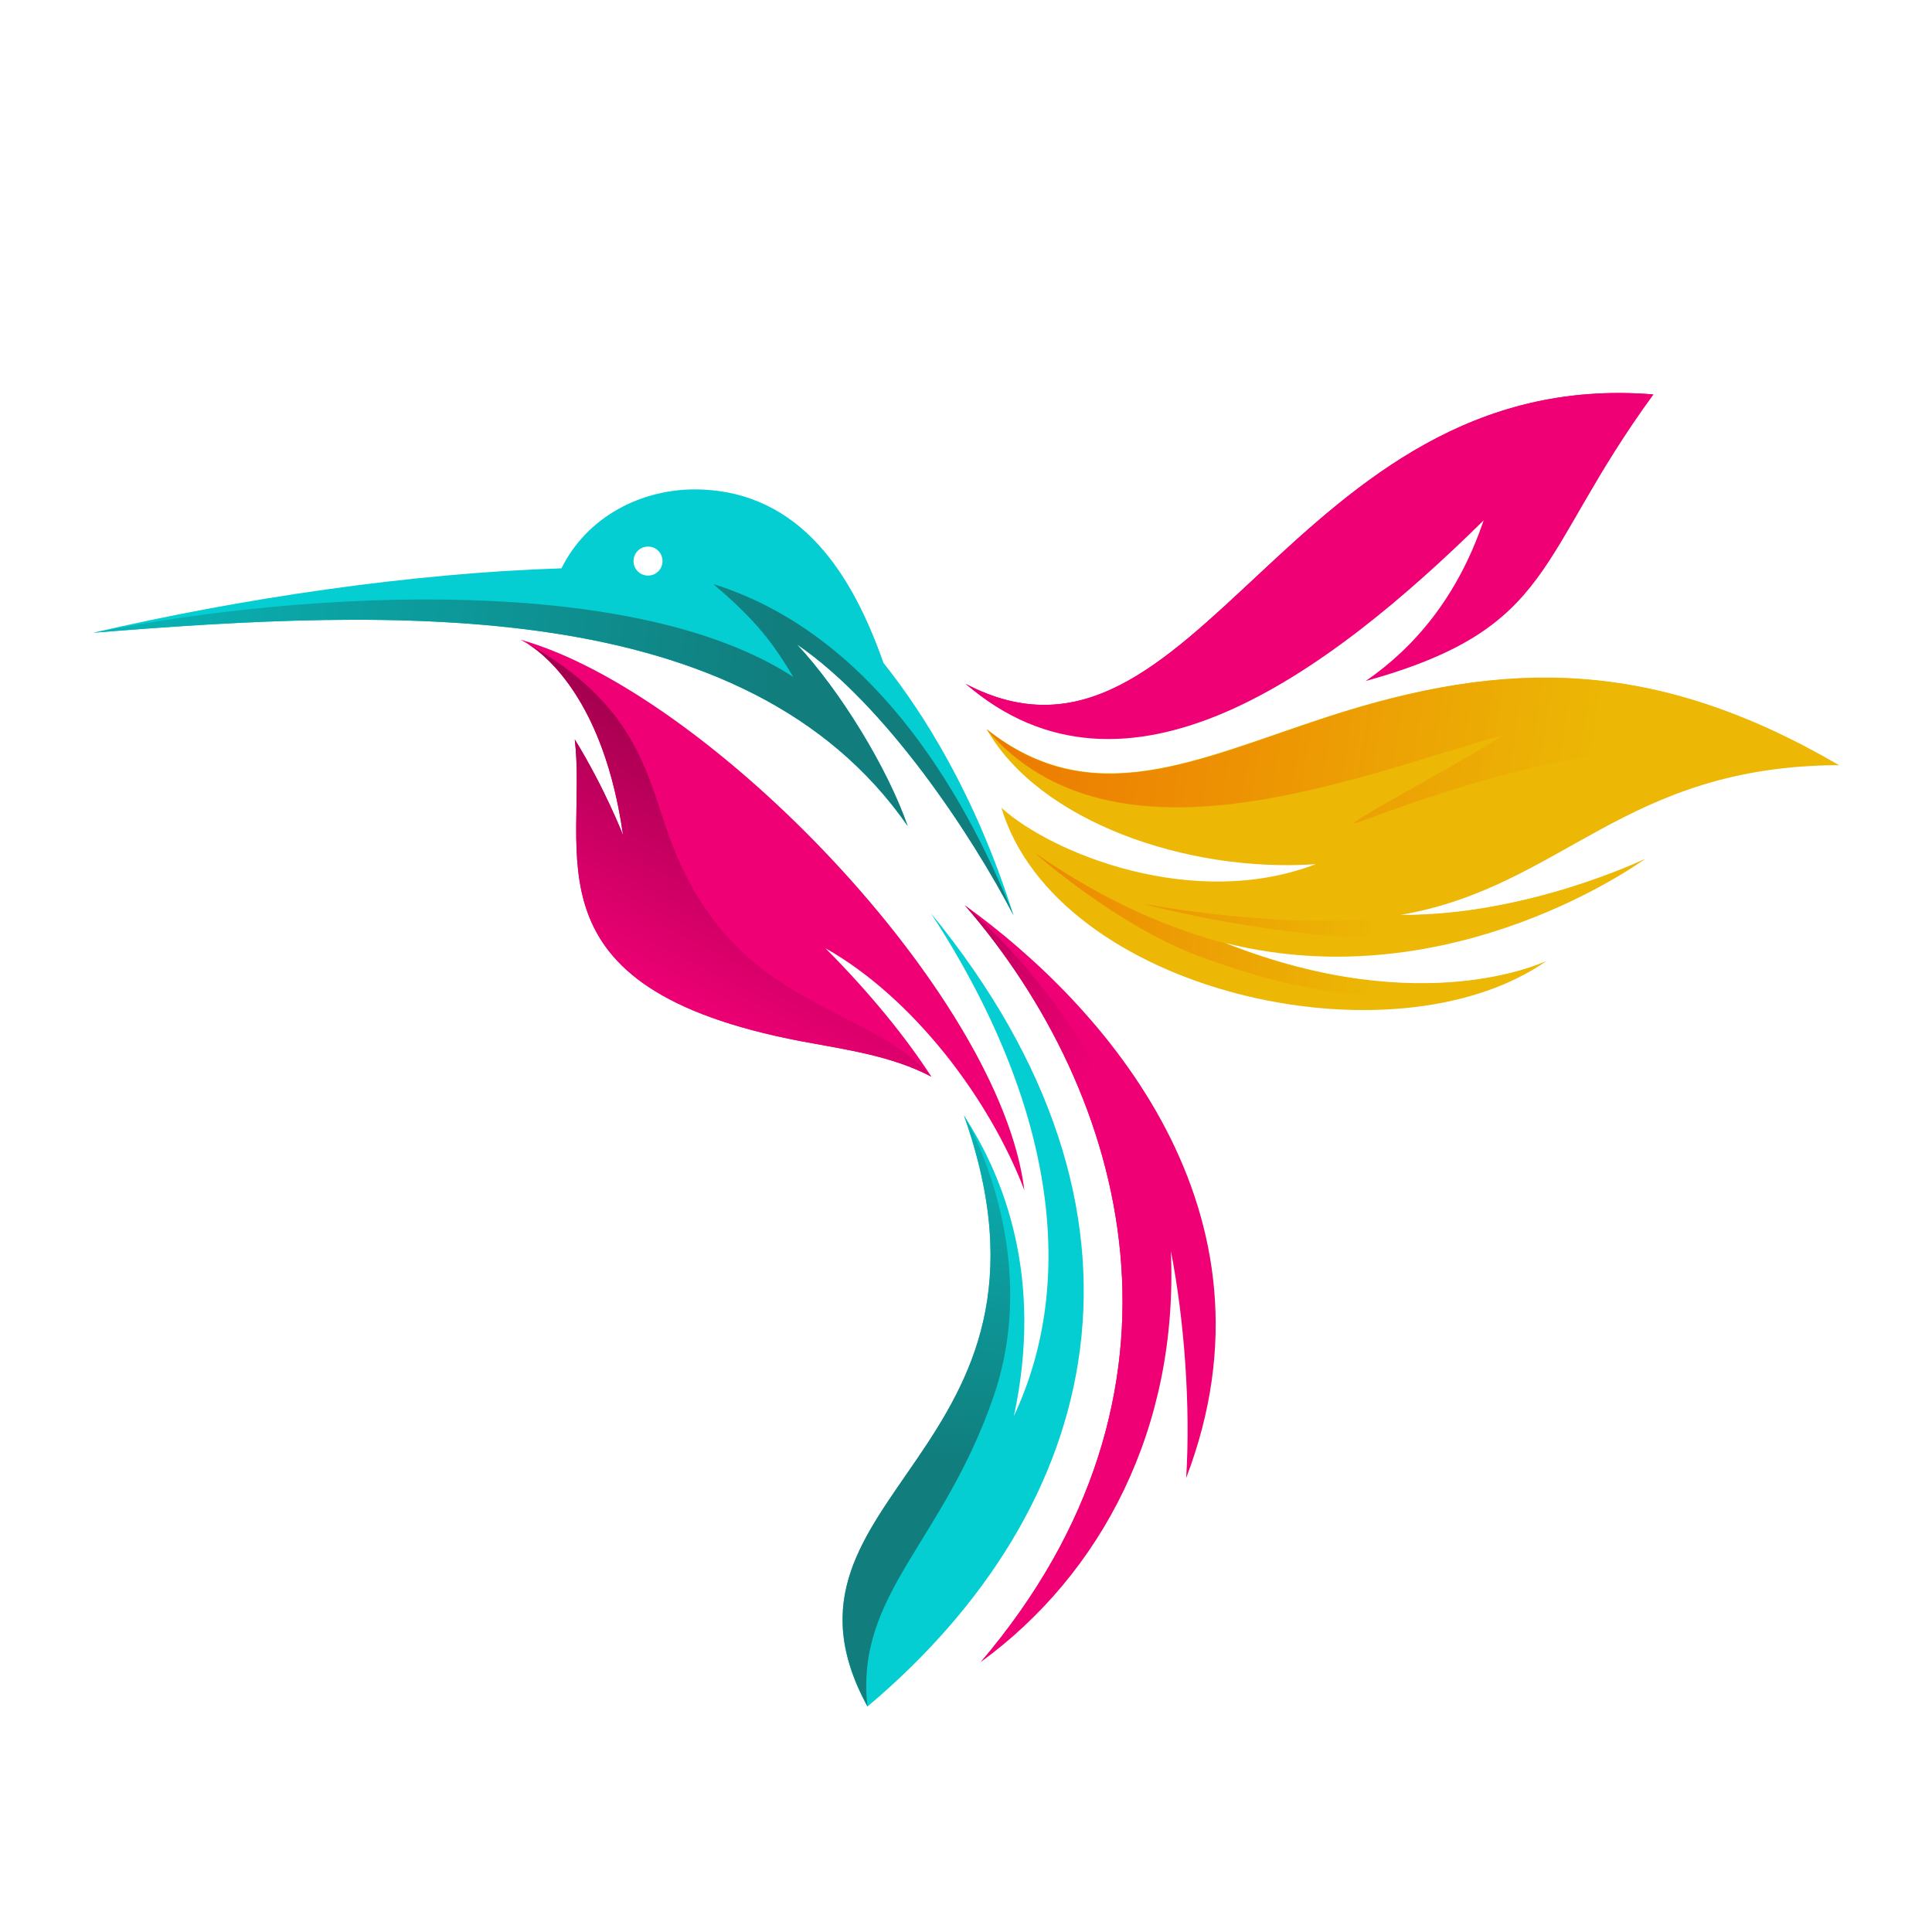 <svg version="1.1" id="Capa_1" xmlns="http://www.w3.org/2000/svg" x="0" y="0" viewBox="0 0 48 48" style="enable-background:new 0 0 48 48" xml:space="preserve"><style>.st3,.st5{fill-rule:evenodd;clip-rule:evenodd;fill:#ef0075}.st5{fill:#04ced1}</style><switch><g><g id="_1491389240432"><path class="st3" d="M14.28 18.37c.33 2.8-1.36 6.17 5.63 7.5 1.12.21 2.24.36 3.23.88-.63-.97-1.49-2.04-2.63-3.19 2.16 1.22 4.06 3.71 4.94 6.01-.6-4.87-7.88-12.39-12.53-13.68 0 0 1.99.83 2.56 4.86 0 0-.46-1.18-1.2-2.38z"/><linearGradient id="SVGID_1_" gradientUnits="userSpaceOnUse" x1="16037.468" y1="-17656.727" x2="16222.202" y2="-17295.859" gradientTransform="matrix(.028 0 0 -.028 -438.671 -472.602)"><stop offset="0" style="stop-color:#ef0075"/><stop offset="1" style="stop-color:#66002f"/></linearGradient><path d="M14.28 18.37c.33 2.8-1.36 6.17 5.63 7.5 1.12.21 2.24.36 3.23.88-1.69-1.91-5.06-1.63-6.6-6.21-.52-1.56-.9-3.13-3.45-4.56.49.3 1.92 1.46 2.39 4.77 0 0-.46-1.18-1.2-2.38z" style="fill-rule:evenodd;clip-rule:evenodd;fill:url(#SVGID_1_)"/><path class="st5" d="M2.32 15.72c7.46-.6 16.21-.98 20.23 4.8-.5-1.44-1.67-3.35-2.75-4.51 2.24 1.53 4.37 4.79 5.38 6.73-.95-3.01-2.25-5.04-3.23-6.27-.76-2.16-2.03-4.25-4.6-4.31-1.41-.03-2.77.68-3.4 1.96-3.75.12-7.99.75-11.63 1.6zm13.78-2.14c-.2 0-.36.16-.36.36 0 .2.16.36.36.36.2 0 .36-.16.36-.36 0-.2-.16-.36-.36-.36z"/><linearGradient id="SVGID_2_" gradientUnits="userSpaceOnUse" x1="16374.961" y1="-17369.967" x2="15490.702" y2="-17277.695" gradientTransform="matrix(.028 0 0 -.028 -438.671 -472.602)"><stop offset="0" style="stop-color:#117d7d"/><stop offset="1" style="stop-color:#04ced1"/></linearGradient><path d="M2.32 15.72c7.46-.6 16.21-.98 20.23 4.8-.5-1.44-1.67-3.35-2.75-4.51 2.24 1.53 4.37 4.79 5.38 6.73-1.28-3.19-3.59-7.02-7.46-8.23 1.1.93 1.51 1.51 1.99 2.31-3.87-2.53-11.85-2.2-17.39-1.1z" style="fill-rule:evenodd;clip-rule:evenodd;fill:url(#SVGID_2_)"/><path d="M24.51 18.11c2.63 2.09 5.21.76 8.46-.3 4.43-1.44 8.12-1.48 12.72 1.2-5.36.02-6.85 3.02-10.89 3.72 3.15.02 6.07-1.39 6.07-1.39s-4.76 3.51-10.42 2.09c4.92 1.95 7.98.44 7.98.44-3.83 2.68-12.18.76-13.55-3.8 1.26 1.14 4.78 2.56 7.81 1.4-3.22.22-6.88-1.07-8.18-3.36z" style="fill-rule:evenodd;clip-rule:evenodd;fill:#ecb705"/><linearGradient id="SVGID_3_" gradientUnits="userSpaceOnUse" x1="16268.905" y1="-17487.406" x2="16895.131" y2="-17517.055" gradientTransform="matrix(.028 0 0 -.028 -438.671 -472.602)"><stop offset="0" style="stop-color:#ee5700"/><stop offset="1" style="stop-color:#ecb705"/></linearGradient><path d="M34.79 22.74c3.15.02 6.07-1.39 6.07-1.39s-3.57 2.09-6.67 1.97c-3.09-.12-5.81-.87-5.81-.87s3.76.72 6.41.29zm-4.35.7c4.53 1.79 7.48.66 7.92.47-3.34 1.53-6.47.61-8.53-.14-2.08-.76-4.12-2.58-4.12-2.58 1.84 1.28 3.44 1.9 4.73 2.25z" style="fill-rule:evenodd;clip-rule:evenodd;fill:url(#SVGID_3_)"/><linearGradient id="SVGID_4_" gradientUnits="userSpaceOnUse" x1="16293.163" y1="-17287.356" x2="17102.775" y2="-17415.004" gradientTransform="matrix(.028 0 0 -.028 -438.671 -472.602)"><stop offset="0" style="stop-color:#ee5700"/><stop offset="1" style="stop-color:#ecb705"/></linearGradient><path d="M45.68 19.02c-3.58-.77-6.39-.65-11.88 1.39-.93.35 2.72-1.58 3.54-2.14-3.54.96-9.64 3.57-12.83-.15 2.63 2.09 5.21.76 8.46-.3 4.43-1.45 8.12-1.48 12.71 1.2z" style="fill-rule:evenodd;clip-rule:evenodd;fill:url(#SVGID_4_)"/><path class="st5" d="M23.13 22.69c3.09 4.75 3.64 9.13 2.06 12.49.74-3.42-.24-5.94-1.24-7.46 2.98 8.43-5.27 9.4-2.4 14.68 5.88-4.95 7.69-12.24 1.58-19.71z"/><linearGradient id="SVGID_5_" gradientUnits="userSpaceOnUse" x1="16299.071" y1="-18158.674" x2="16337.742" y2="-17700.305" gradientTransform="matrix(.028 0 0 -.028 -438.671 -472.602)"><stop offset="0" style="stop-color:#117d7d"/><stop offset="1" style="stop-color:#04ced1"/></linearGradient><path d="M23.95 27.71c2.98 8.43-5.27 9.4-2.4 14.68-.3-2.8 1.89-4.06 3.14-7.71 1.24-3.64-.74-6.97-.74-6.97z" style="fill-rule:evenodd;clip-rule:evenodd;fill:url(#SVGID_5_)"/><path class="st3" d="M23.97 22.49c4.07 4.7 6.1 12.1.4 18.8 3-2.19 4.91-5.81 4.72-10.21.34 1.74.49 3.87.38 5.64 2.54-6.64-2.06-11.75-5.5-14.23z"/><linearGradient id="SVGID_6_" gradientUnits="userSpaceOnUse" x1="16525.664" y1="-17963.555" x2="16155.614" y2="-17666.981" gradientTransform="matrix(.028 0 0 -.028 -438.671 -472.602)"><stop offset="0" style="stop-color:#ef0075"/><stop offset="1" style="stop-color:#66002f"/></linearGradient><path d="M23.97 22.49c4.07 4.7 6.1 12.1.4 18.8 3.95-3.41 4.93-8.95 3.81-12.57-1.11-3.63-4.21-6.23-4.21-6.23z" style="fill-rule:evenodd;clip-rule:evenodd;fill:url(#SVGID_6_)"/><linearGradient id="SVGID_7_" gradientUnits="userSpaceOnUse" x1="16773.484" y1="-17303.242" x2="16561.396" y2="-17078.461" gradientTransform="matrix(.028 0 0 -.028 -438.671 -472.602)"><stop offset="0" style="stop-color:#ef0075"/><stop offset="1" style="stop-color:#66002f"/></linearGradient><path d="M23.99 16.99c5.73 3 8.07-7.93 17.09-7.19-2.95 4.04-2.4 5.8-7.15 7.12 1.19-.82 2.28-2.07 2.93-3.99-3.9 3.84-8.89 7.5-12.87 4.06z" style="fill-rule:evenodd;clip-rule:evenodd;fill:url(#SVGID_7_)"/><path class="st3" d="M23.99 16.99c5.73 3 8.07-7.93 17.09-7.19-4.47 1.1-8.38 5.34-8.38 5.34s.46-.77.96-1.56c-.79.7-1.88 1.58-3.27 2.51-3.12 2.07-4.96 2-6.4.9z"/></g></g></switch></svg>